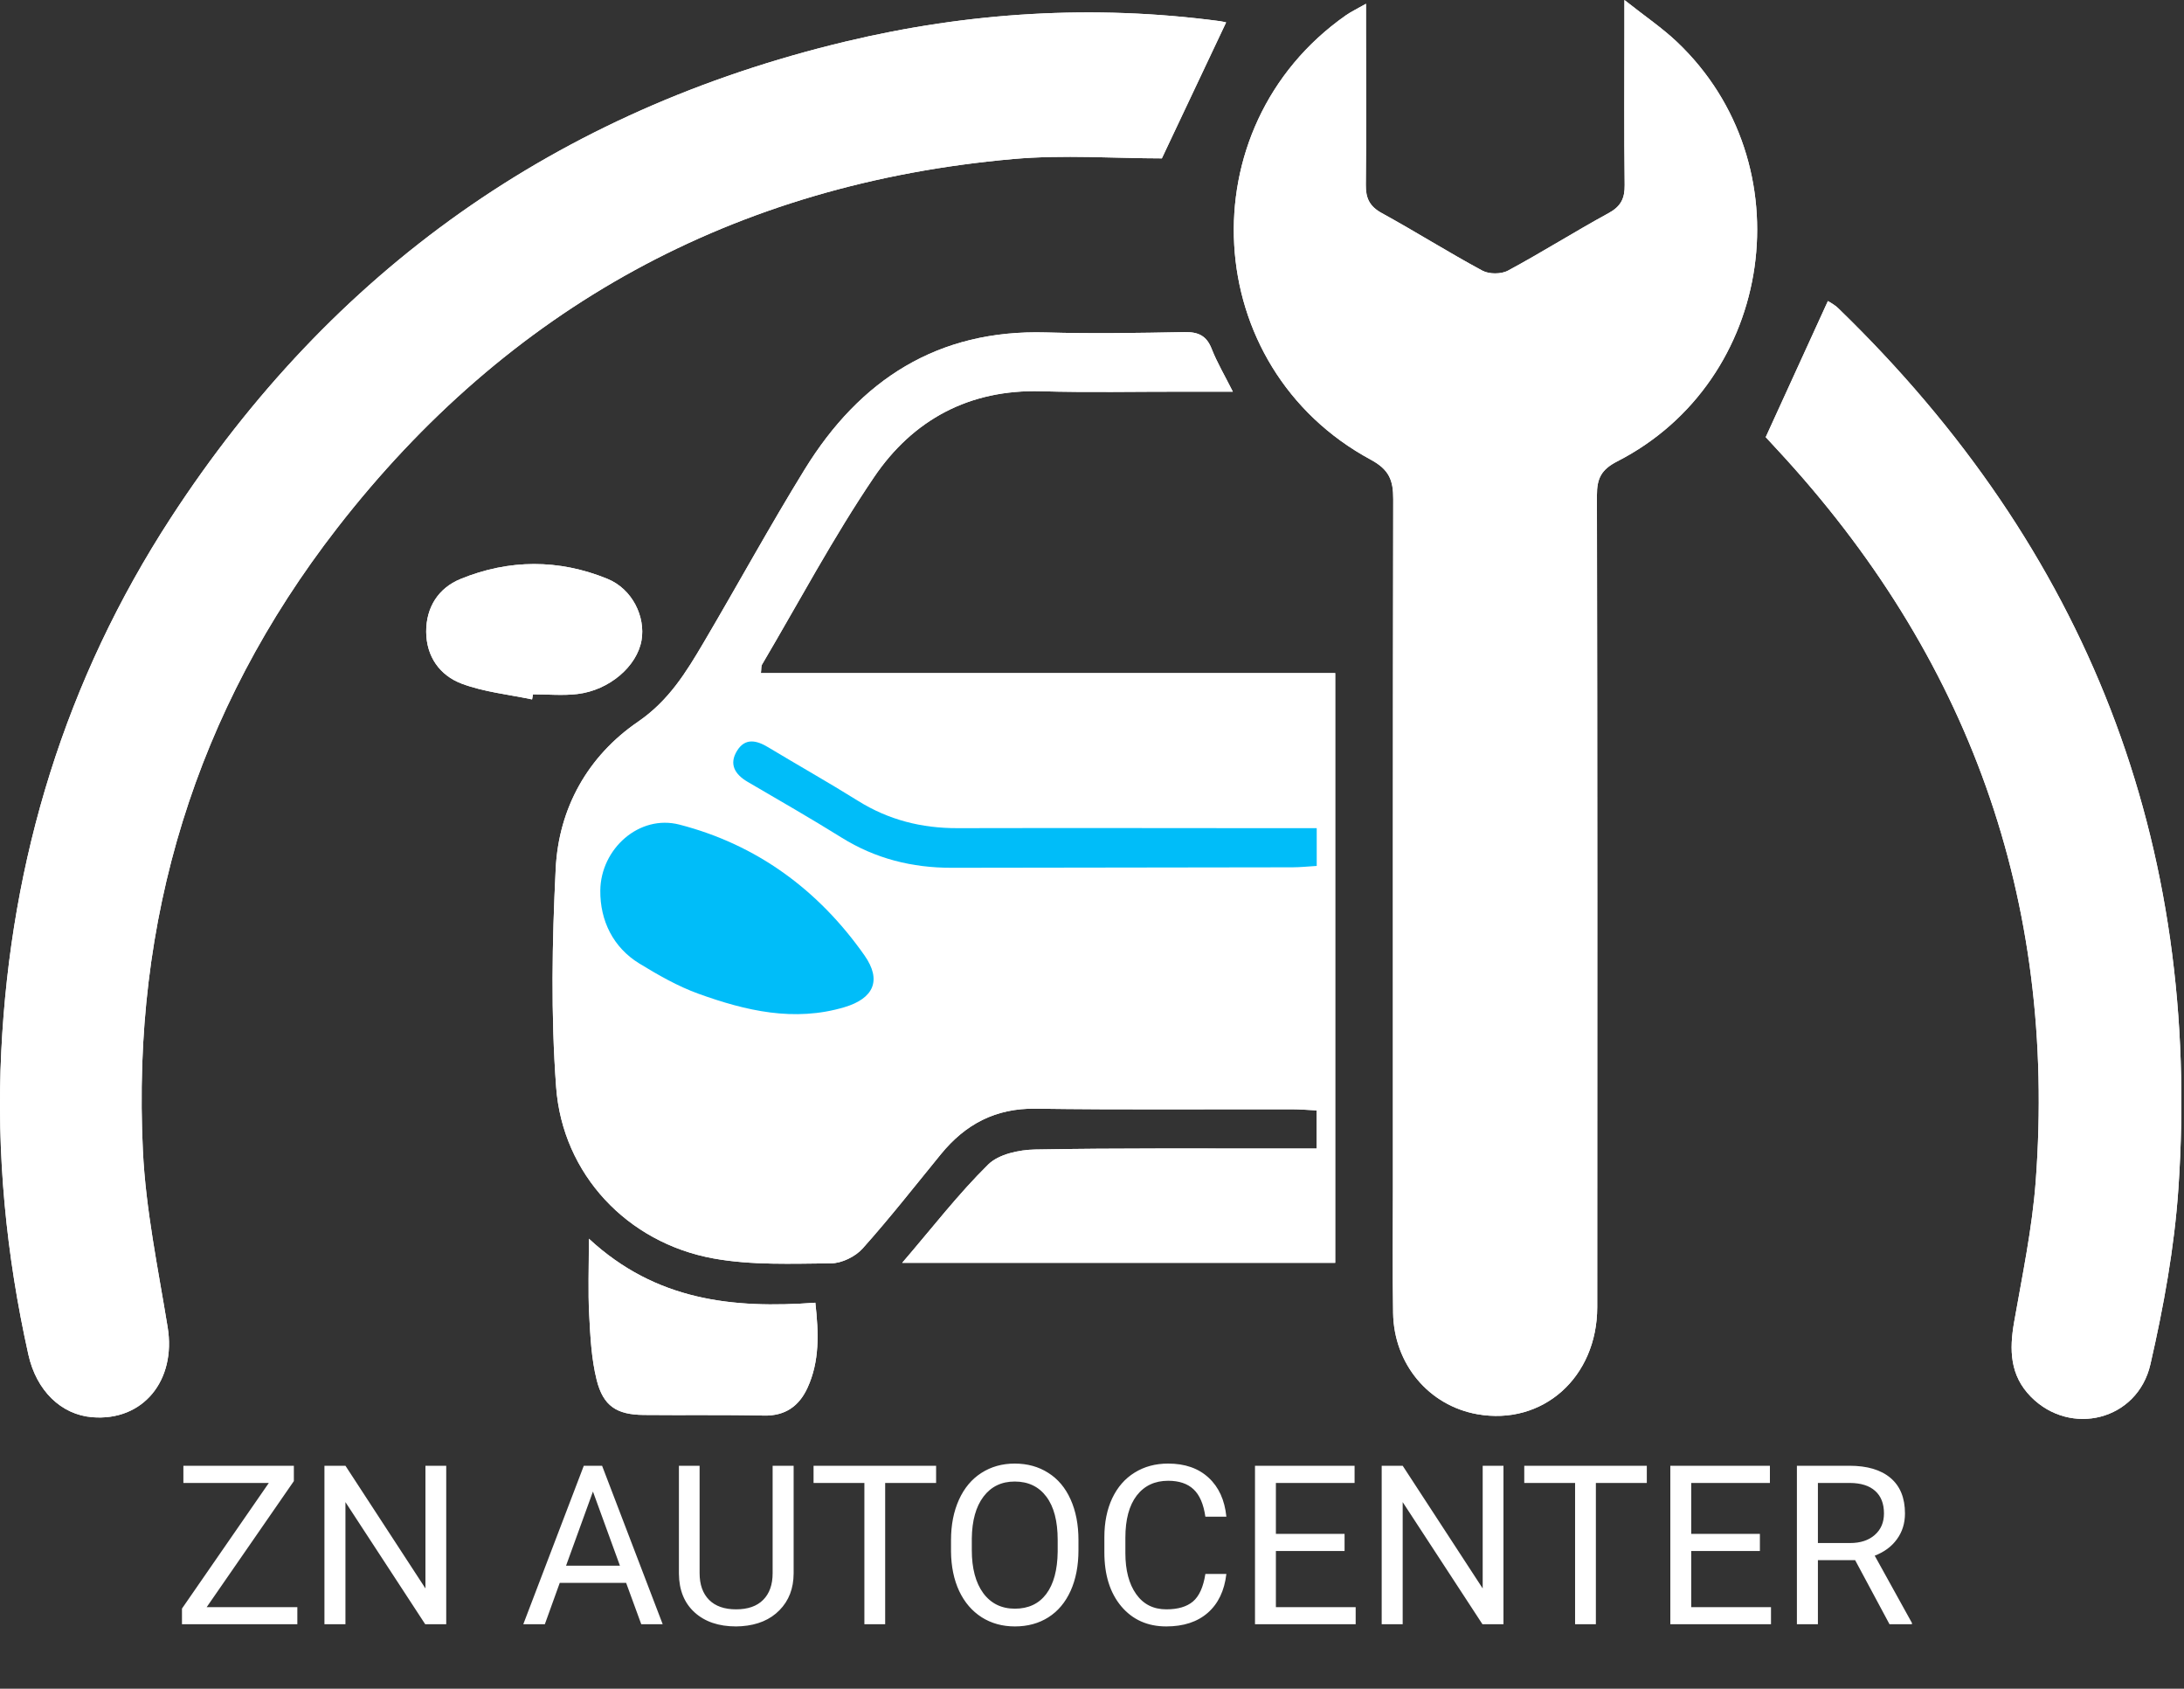 <svg width="802" height="620" viewBox="0 0 802 620" fill="none" xmlns="http://www.w3.org/2000/svg">
<rect x="0" y="0" width="802" height="620" fill="#333333" stroke="none"/>
<path d="M452.717 143.798C449.661 137.711 446.893 133.055 444.945 128.078C443.041 123.214 440.001 121.837 434.955 121.932C418.023 122.252 401.071 122.548 384.149 122.055C344.331 120.893 315.751 139.477 295.531 172.275C282.644 193.177 270.864 214.757 258.384 235.913C251.939 246.84 245.593 257.239 234.285 264.985C215.908 277.57 205.172 296.611 204.065 318.933C202.742 345.617 202.259 372.531 204.226 399.139C206.585 431.059 230.29 456.249 261.936 462.018C276.016 464.587 290.762 463.942 305.198 463.825C309.135 463.793 314.113 461.346 316.778 458.367C326.778 447.187 336.039 435.346 345.539 423.72C354.519 412.731 365.594 406.838 380.266 407.044C411.675 407.485 443.095 407.208 474.509 407.26C477.414 407.265 480.319 407.525 483.496 407.68V421.681C479.622 421.681 476.151 421.678 472.68 421.682C441.811 421.717 410.938 421.477 380.079 422.037C374.209 422.144 366.743 423.743 362.874 427.556C351.94 438.327 342.491 450.606 331.293 463.65H490.314V247.122H279.419C279.614 245.503 279.472 244.592 279.834 243.979C293.423 220.949 306.013 197.239 320.988 175.145C335.239 154.124 355.956 142.892 382.343 143.652C399.539 144.146 416.76 143.781 433.97 143.798C439.85 143.804 445.729 143.798 452.717 143.798Z" fill="white"/>
<path d="M501.615 1.38C498.182 3.343 496.031 4.354 494.116 5.7C435.635 46.839 440.462 134.837 503.389 168.781C510.205 172.457 511.631 176.43 511.618 183.239C511.454 267.58 511.507 351.921 511.507 436.262C511.507 451.547 511.322 466.836 511.577 482.116C511.89 500.866 524.719 516.047 542.47 519.212C566.484 523.492 586.513 505.738 586.526 479.898C586.578 380.545 586.594 281.191 586.416 181.837C586.405 175.655 588.013 172.396 593.888 169.389C651.82 139.732 663.06 60.168 615.804 15.383C610.418 10.279 604.182 6.07 596.513 0.001V10.586C596.512 29.693 596.367 48.801 596.608 67.905C596.67 72.858 595.205 75.793 590.693 78.253C578.24 85.045 566.228 92.644 553.743 99.369C551.265 100.703 546.839 100.71 544.367 99.377C531.882 92.649 519.862 85.062 507.424 78.24C502.935 75.778 501.495 72.781 501.552 67.859C501.773 49.028 501.625 30.192 501.615 11.359C501.613 8.487 501.615 5.616 501.615 1.38Z" fill="white"/>
<path d="M450.249 8.222C449.933 8.158 448.931 7.893 447.91 7.756C401.623 1.612 355.752 4.438 310.467 15.268C204.653 40.573 121.93 99.09 62.695 190.172C24.062 249.575 3.942 315.245 0.471 385.966C-1.372 423.524 2.245 460.657 10.421 497.339C13.383 510.631 22.456 519.364 33.829 520.315C52.501 521.877 64.76 506.865 61.562 487.259C58.053 465.756 53.529 444.22 52.474 422.551C48.352 337.838 71.735 260.958 123.791 193.905C186.635 112.953 269.725 67.456 372.045 58.383C390.678 56.73 409.584 58.147 426.65 58.147C434.966 40.555 442.581 24.445 450.249 8.222Z" fill="white"/>
<path d="M648.398 160.499C649.172 161.336 650.824 163.133 652.484 164.921C722.955 240.792 755.26 330.267 747.552 433.66C746.259 450.997 742.636 468.186 739.624 485.363C737.837 495.555 738.03 504.964 745.796 512.826C760.332 527.542 784.944 521.502 789.667 500.89C794.524 479.69 798.472 458.014 799.942 436.352C808.553 309.392 766.415 201.683 675.035 113.176C673.631 111.815 671.792 110.9 671.237 110.519C663.646 127.13 656.327 143.147 648.398 160.499Z" fill="white"/>
<path d="M216.25 454.786C216.25 465.657 215.906 474.097 216.349 482.497C216.774 490.587 217.159 498.847 219.112 506.644C221.525 516.275 226.511 519.386 236.317 519.488C251.033 519.639 265.756 519.376 280.465 519.72C288.4 519.906 293.475 516.193 296.545 509.482C300.979 499.787 300.665 489.606 299.411 478.281C269.27 480.482 240.915 477.634 216.25 454.786Z" fill="white"/>
<path d="M195.39 256.793C195.5 256.169 195.609 255.543 195.719 254.917C201.158 254.917 206.662 255.446 212.026 254.809C223.781 253.413 233.907 244.627 235.572 235.116C237.082 226.491 232.284 216.277 223.015 212.496C205.247 205.246 186.919 205.285 169.133 212.564C161.028 215.88 156.468 222.92 156.507 231.949C156.547 241.046 161.509 247.986 169.547 251.003C177.732 254.076 186.741 254.954 195.39 256.793Z" fill="white"/>
<path d="M483.522 304.065C479.931 304.065 476.744 304.066 473.557 304.065C432.906 304.048 392.256 303.959 351.606 304.055C338.442 304.086 326.323 301.046 315.087 294.029C304.223 287.245 293.048 280.958 282.075 274.345C277.843 271.795 273.662 270.828 270.69 275.589C267.602 280.537 269.835 284.298 274.556 287.058C286.086 293.801 297.685 300.437 309.015 307.504C321.45 315.259 334.95 318.62 349.448 318.602C391.189 318.551 432.93 318.509 474.671 318.426C477.546 318.419 480.422 318.104 483.522 317.92V304.065ZM220.441 326.929C220.323 338.027 225.2 347.886 234.752 353.732C241.689 357.978 248.9 362.112 256.509 364.856C273.832 371.106 291.626 375.288 310.086 369.785C320.819 366.585 323.894 359.926 317.428 350.733C300.59 326.787 277.963 310.097 249.492 302.749C234.738 298.941 220.604 311.635 220.441 326.929ZM452.718 143.799C445.73 143.799 439.85 143.804 433.969 143.798C416.759 143.781 399.539 144.147 382.343 143.652C355.956 142.893 335.239 154.124 320.988 175.146C306.012 197.239 293.423 220.95 279.834 243.98C279.473 244.593 279.614 245.502 279.419 247.122H490.314V463.649H331.292C342.492 450.606 351.94 438.327 362.874 427.555C366.743 423.743 374.209 422.144 380.079 422.038C410.938 421.477 441.811 421.718 472.68 421.683C476.151 421.679 479.622 421.682 483.496 421.682V407.679C480.318 407.525 477.414 407.265 474.508 407.26C443.094 407.207 411.676 407.485 380.266 407.044C365.595 406.839 354.519 412.732 345.539 423.72C336.04 435.346 326.778 447.187 316.778 458.367C314.113 461.347 309.135 463.794 305.198 463.826C290.762 463.941 276.016 464.586 261.936 462.019C230.29 456.249 206.585 431.059 204.226 399.139C202.258 372.531 202.742 345.617 204.065 318.933C205.172 296.611 215.908 277.57 234.285 264.984C245.592 257.24 251.938 246.839 258.385 235.912C270.864 214.757 282.644 193.177 295.53 172.276C315.751 139.477 344.33 120.894 384.149 122.055C401.071 122.549 418.023 122.253 434.955 121.932C440.002 121.837 443.041 123.215 444.945 128.079C446.893 133.055 449.661 137.712 452.718 143.799Z" fill="white"/>
<path d="M549.405 468.602C542.693 468.396 536.261 474.545 536.065 481.357C535.871 488.141 541.925 494.447 548.778 494.597C555.816 494.752 561.91 488.997 562.107 482.008C562.297 475.284 556.164 468.811 549.405 468.602ZM501.615 1.379C501.615 5.615 501.613 8.487 501.615 11.358C501.624 30.193 501.773 49.027 501.552 67.858C501.494 72.781 502.935 75.778 507.425 78.24C519.863 85.061 531.882 92.648 544.366 99.376C546.84 100.71 551.265 100.702 553.742 99.368C566.228 92.643 578.24 85.044 590.693 78.253C595.205 75.792 596.67 72.858 596.607 67.904C596.367 48.801 596.511 29.693 596.512 10.586V-4.05862e-05C604.182 6.071 610.418 10.279 615.804 15.383C663.06 60.169 651.819 139.732 593.887 169.388C588.013 172.395 586.405 175.656 586.416 181.837C586.595 281.191 586.577 380.544 586.526 479.897C586.513 505.738 566.483 523.491 542.469 519.212C524.719 516.047 511.89 500.865 511.577 482.117C511.322 466.835 511.507 451.546 511.507 436.262C511.507 351.921 511.455 267.58 511.618 183.239C511.631 176.429 510.205 172.456 503.388 168.78C440.462 134.836 435.636 46.839 494.117 5.7C496.031 4.354 498.181 3.343 501.615 1.379Z" fill="white"/>
<path d="M450.249 8.222C442.581 24.445 434.966 40.555 426.65 58.147C409.584 58.147 390.678 56.73 372.045 58.383C269.725 67.456 186.635 112.953 123.791 193.905C71.735 260.958 48.352 337.838 52.474 422.551C53.529 444.22 58.053 465.756 61.562 487.259C64.76 506.865 52.501 521.877 33.829 520.315C22.456 519.364 13.383 510.631 10.421 497.339C2.245 460.657 -1.372 423.524 0.471 385.966C3.942 315.245 24.062 249.575 62.695 190.172C121.93 99.09 204.653 40.573 310.467 15.268C355.752 4.438 401.623 1.612 447.91 7.756C448.931 7.893 449.933 8.158 450.249 8.222Z" fill="white"/>
<path d="M648.398 160.499C656.327 143.147 663.646 127.13 671.237 110.519C671.792 110.9 673.631 111.815 675.035 113.176C766.415 201.683 808.553 309.392 799.942 436.352C798.472 458.014 794.524 479.69 789.667 500.89C784.944 521.502 760.332 527.542 745.796 512.826C738.03 504.964 737.837 495.555 739.624 485.363C742.636 468.186 746.259 450.997 747.552 433.66C755.26 330.267 722.955 240.792 652.484 164.921C650.824 163.133 649.172 161.336 648.398 160.499Z" fill="white"/>
<path d="M216.25 454.786C240.915 477.634 269.27 480.482 299.411 478.281C300.665 489.606 300.979 499.787 296.545 509.482C293.475 516.193 288.4 519.906 280.465 519.72C265.756 519.376 251.033 519.639 236.317 519.488C226.511 519.386 221.525 516.275 219.112 506.644C217.159 498.847 216.774 490.587 216.349 482.497C215.906 474.097 216.25 465.657 216.25 454.786Z" fill="white"/>
<path d="M195.39 256.793C186.741 254.954 177.732 254.076 169.547 251.003C161.509 247.986 156.547 241.046 156.507 231.949C156.468 222.92 161.028 215.88 169.133 212.564C186.919 205.285 205.247 205.246 223.015 212.496C232.284 216.277 237.082 226.491 235.572 235.116C233.907 244.627 223.781 253.413 212.026 254.809C206.662 255.446 201.158 254.917 195.719 254.917C195.609 255.543 195.5 256.169 195.39 256.793Z" fill="white"/>
<path d="M220.441 326.93C220.604 311.636 234.738 298.941 249.492 302.749C277.963 310.097 300.59 326.786 317.428 350.733C323.894 359.927 320.819 366.585 310.086 369.785C291.626 375.289 273.832 371.106 256.509 364.855C248.9 362.111 241.689 357.977 234.752 353.732C225.2 347.887 220.323 338.027 220.441 326.93Z" fill="#00BDF9"/>
<path d="M483.522 304.065V317.92C480.422 318.104 477.546 318.419 474.671 318.425C432.93 318.509 391.189 318.551 349.448 318.602C334.95 318.62 321.45 315.259 309.015 307.504C297.685 300.437 286.086 293.8 274.556 287.058C269.835 284.298 267.602 280.537 270.69 275.589C273.662 270.828 277.843 271.795 282.075 274.345C293.048 280.958 304.223 287.245 315.087 294.029C326.323 301.046 338.442 304.086 351.606 304.055C392.256 303.959 432.906 304.048 473.557 304.065C476.744 304.066 479.931 304.065 483.522 304.065Z" fill="#00BDF9"/>
<path d="M549.405 468.603C556.164 468.811 562.297 475.284 562.107 482.008C561.91 488.997 555.816 494.752 548.778 494.598C541.925 494.447 535.871 488.141 536.066 481.357C536.261 474.545 542.693 468.396 549.405 468.603Z" fill="white"/>
<path d="M75.895 590.058H109.188V596.333H66.823V590.578L98.716 544.456H67.343V538.142H107.909V543.777L75.895 590.058ZM163.862 596.333H156.149L126.853 551.491V596.333H119.139V538.142H126.853L156.229 583.184V538.142H163.862V596.333ZM229.927 581.146H205.548L200.072 596.333H192.159L214.38 538.142H221.095L243.356 596.333H235.483L229.927 581.146ZM207.866 574.831H227.649L217.738 547.614L207.866 574.831ZM291.436 538.142V577.709C291.41 583.197 289.678 587.687 286.241 591.178C282.83 594.668 278.194 596.626 272.332 597.053L270.294 597.133C263.926 597.133 258.85 595.414 255.066 591.977C251.283 588.54 249.365 583.81 249.311 577.789V538.142H256.905V577.549C256.905 581.759 258.064 585.036 260.382 587.381C262.7 589.699 266.004 590.858 270.294 590.858C274.637 590.858 277.954 589.699 280.246 587.381C282.564 585.063 283.723 581.799 283.723 577.589V538.142H291.436ZM343.753 544.456H325.048V596.333H317.415V544.456H298.75V538.142H343.753V544.456ZM396.029 569.116C396.029 574.818 395.07 579.8 393.152 584.063C391.233 588.3 388.516 591.537 384.999 593.775C381.481 596.014 377.378 597.133 372.689 597.133C368.106 597.133 364.043 596.014 360.499 593.775C356.955 591.511 354.197 588.3 352.226 584.143C350.281 579.96 349.282 575.124 349.228 569.635V565.439C349.228 559.844 350.201 554.901 352.146 550.611C354.091 546.321 356.835 543.044 360.379 540.779C363.949 538.488 368.026 537.342 372.609 537.342C377.272 537.342 381.375 538.475 384.919 540.739C388.489 542.978 391.233 546.242 393.152 550.531C395.07 554.794 396.029 559.764 396.029 565.439V569.116ZM388.396 565.359C388.396 558.458 387.01 553.169 384.239 549.492C381.468 545.789 377.591 543.937 372.609 543.937C367.76 543.937 363.936 545.789 361.138 549.492C358.367 553.169 356.942 558.285 356.862 564.839V569.116C356.862 575.804 358.261 581.066 361.058 584.903C363.883 588.713 367.76 590.618 372.689 590.618C377.645 590.618 381.481 588.819 384.199 585.222C386.917 581.599 388.316 576.416 388.396 569.675V565.359ZM450.344 577.869C449.625 584.023 447.347 588.78 443.51 592.137C439.7 595.467 434.624 597.133 428.283 597.133C421.408 597.133 415.893 594.668 411.736 589.739C407.606 584.809 405.541 578.215 405.541 569.955V564.36C405.541 558.951 406.501 554.195 408.419 550.092C410.364 545.988 413.109 542.844 416.652 540.66C420.196 538.448 424.299 537.342 428.962 537.342C435.144 537.342 440.099 539.074 443.83 542.538C447.56 545.975 449.731 550.744 450.344 556.846H442.631C441.965 552.21 440.512 548.853 438.274 546.774C436.063 544.696 432.959 543.657 428.962 543.657C424.059 543.657 420.209 545.469 417.412 549.092C414.641 552.716 413.255 557.872 413.255 564.56V570.195C413.255 576.51 414.574 581.532 417.212 585.262C419.85 588.993 423.54 590.858 428.283 590.858C432.546 590.858 435.81 589.899 438.074 587.98C440.366 586.035 441.885 582.665 442.631 577.869H450.344ZM493.748 569.436H468.529V590.058H497.825V596.333H460.856V538.142H497.425V544.456H468.529V563.161H493.748V569.436ZM552.1 596.333H544.386L515.09 551.491V596.333H507.377V538.142H515.09L544.466 583.184V538.142H552.1V596.333ZM604.736 544.456H586.032V596.333H578.398V544.456H559.733V538.142H604.736V544.456ZM646.262 569.436H621.042V590.058H650.338V596.333H613.369V538.142H649.938V544.456H621.042V563.161H646.262V569.436ZM681.232 572.793H667.564V596.333H659.85V538.142H679.114C685.669 538.142 690.705 539.634 694.222 542.618C697.765 545.602 699.537 549.945 699.537 555.647C699.537 559.271 698.551 562.428 696.58 565.119C694.635 567.81 691.917 569.822 688.426 571.154L702.095 595.854V596.333H693.862L681.232 572.793ZM667.564 566.518H679.354C683.164 566.518 686.188 565.532 688.426 563.56C690.691 561.589 691.824 558.951 691.824 555.647C691.824 552.05 690.745 549.292 688.586 547.374C686.455 545.456 683.364 544.483 679.314 544.456H667.564V566.518Z" fill="white"/>
</svg>
